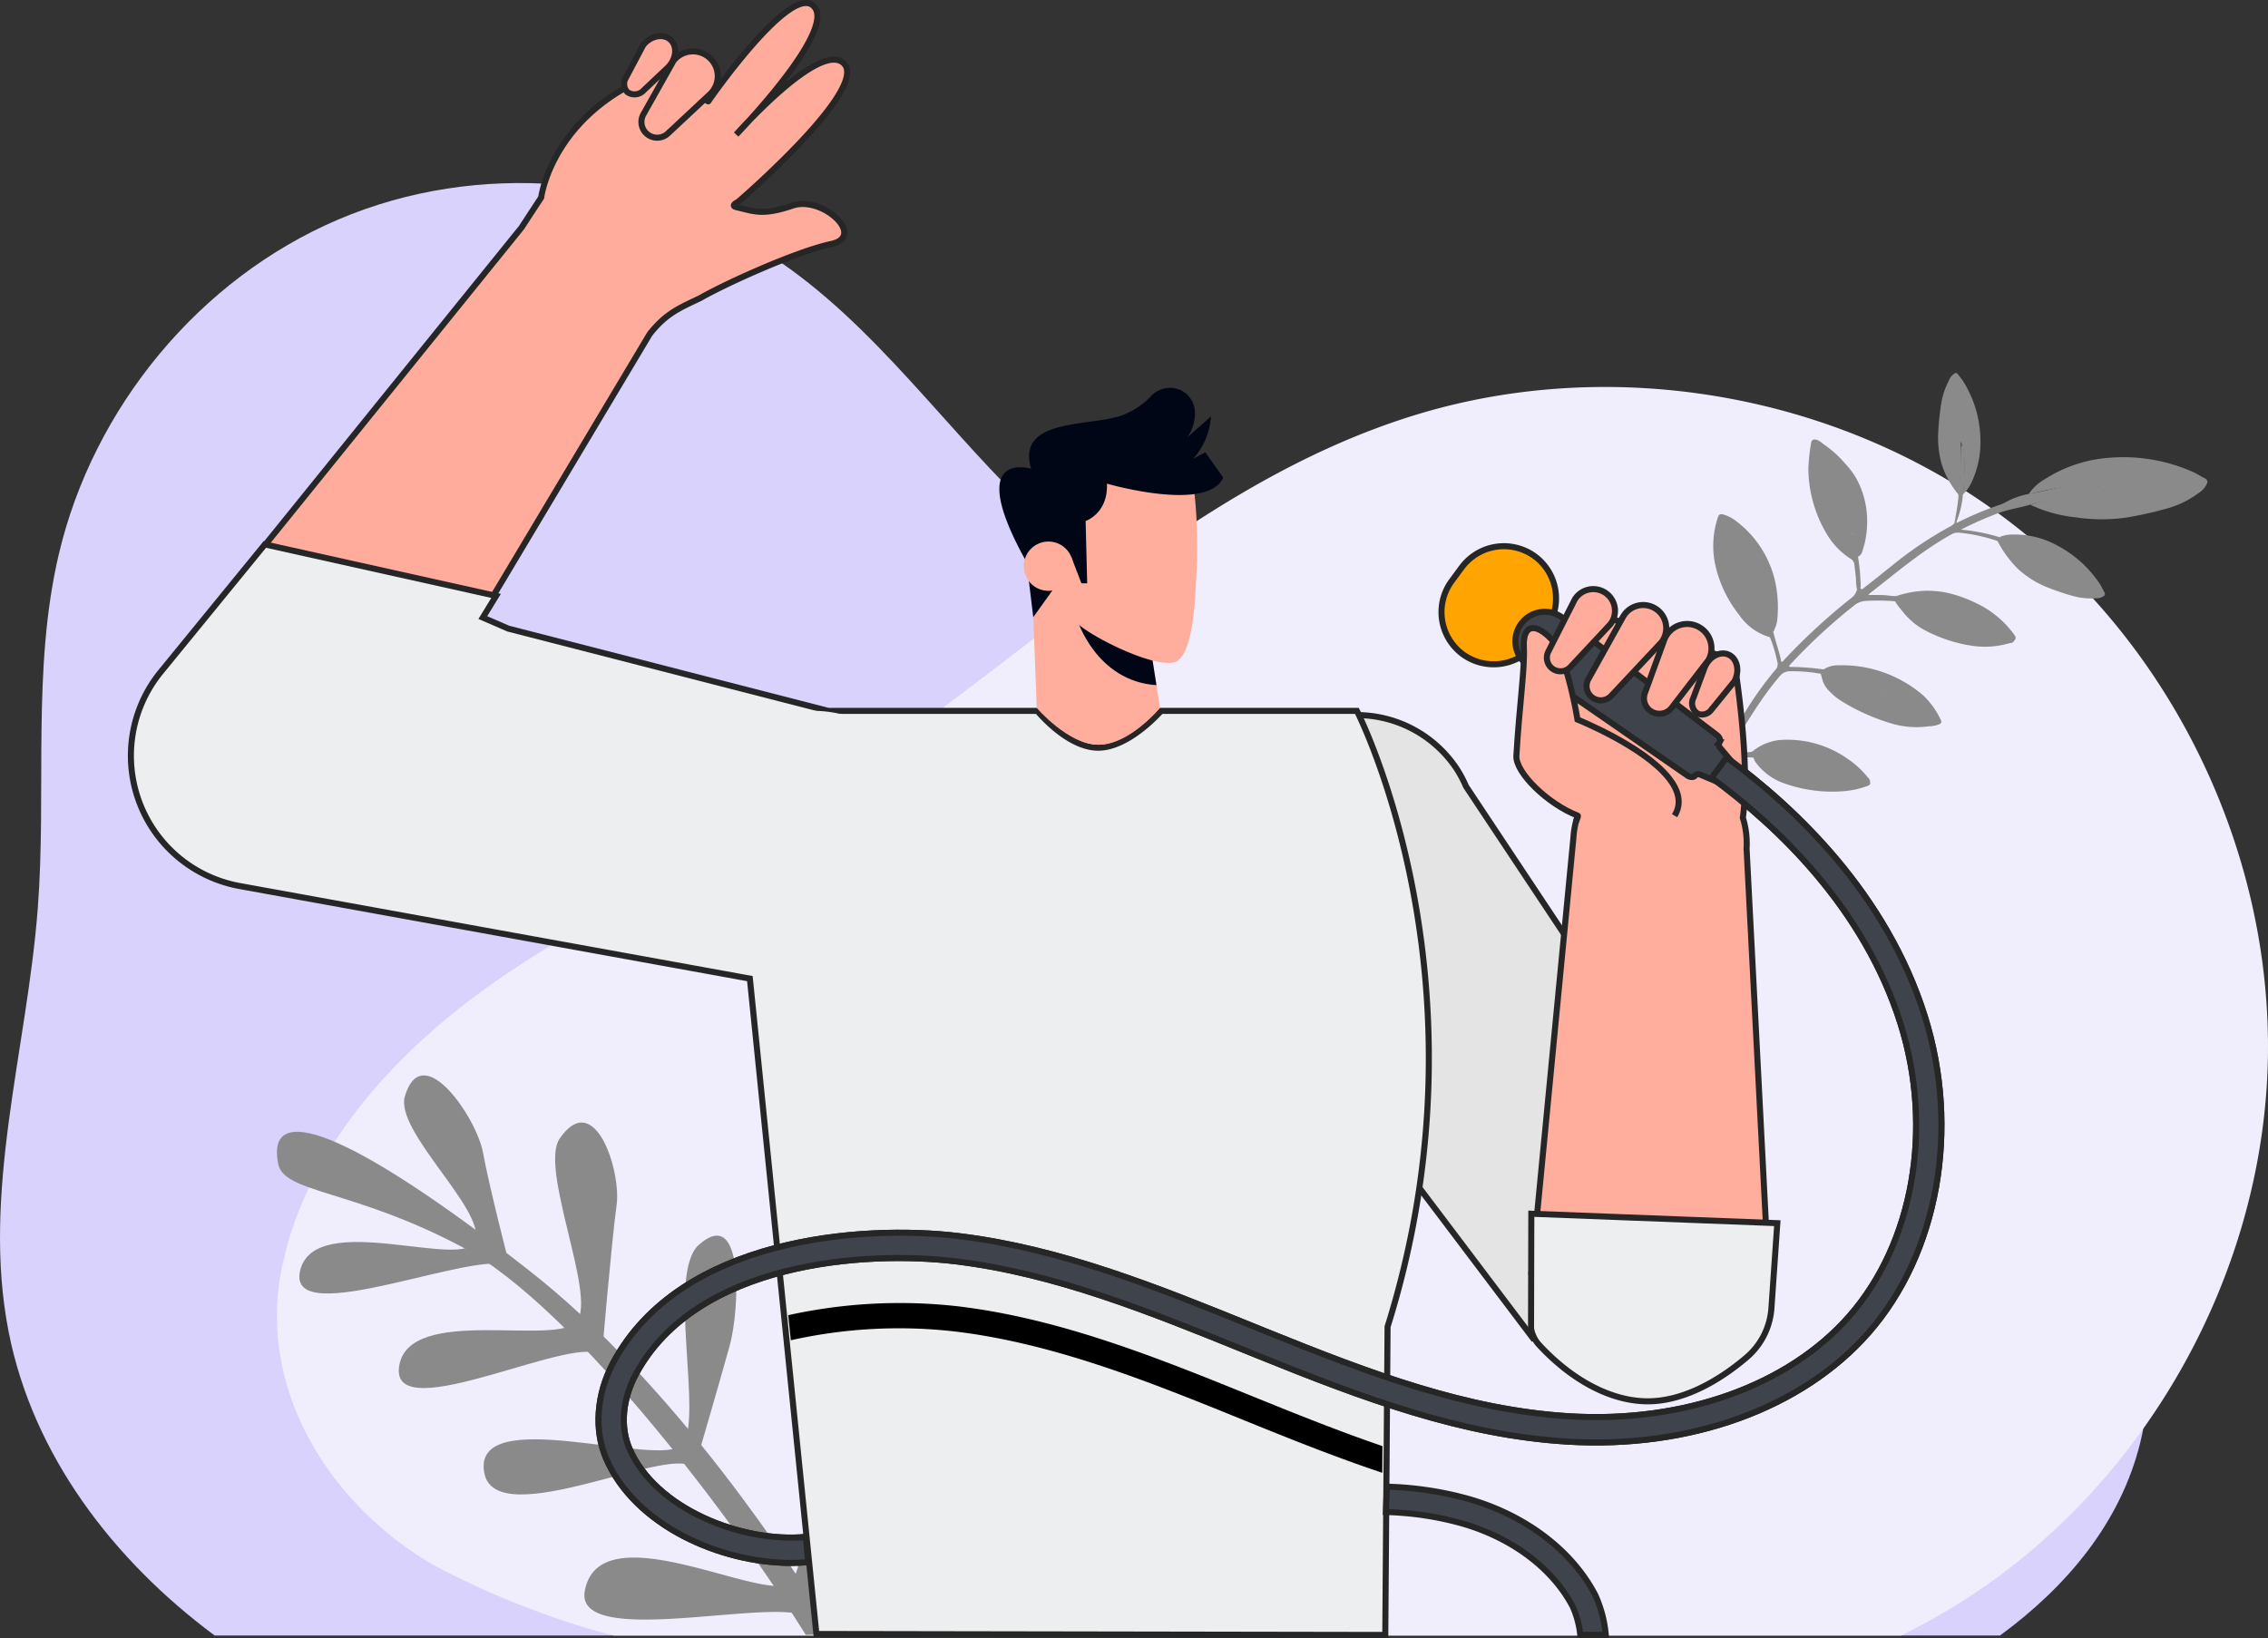<svg xmlns="http://www.w3.org/2000/svg" width="375" height="270.896" viewBox="0 0 375 270.896">
  <rect x="0" y="0" width="375" height="270.896" fill="#333333" stroke="none"/>
  <g id="mic-graphic" transform="translate(-278.456 -787.051)">
    <path id="Path_33891" data-name="Path 33891" d="M649.656,1026.379c3.836-15.535-1.268-32.141-9.84-45.654-18.332-28.894-50.561-45.578-82.09-58.856s-64.795-25.046-89.919-48.273c-15.265-14.109-27.094-32.113-44.5-43.481-20.883-13.641-48.659-15.819-71.6-6.037S311.2,855.171,305.5,879.463c-4.477,19.086-1.976,39.055-3.476,58.6-1.8,23.441-9.356,46.971-4.8,70.035,4.016,20.333,17.27,37.692,34.051,50.16h295.2C637.58,1050.11,646.4,1039.563,649.656,1026.379Z" transform="translate(-17.328 -0.719)" fill="#d8d2fc"/>
    <path id="Path_33892" data-name="Path 33892" d="M594.858,1047.327c28.994-18.973,47.931-52.477,49.233-87.1s-15.063-69.458-42.549-90.556-65.365-27.9-98.478-17.7c-37.924,11.693-66.256,42.7-99.989,63.6-17.145,10.623-35.836,18.705-52.338,30.3s-31.151,27.709-35.043,47.5,7.974,38.926,25.473,48.955a143.642,143.642,0,0,0,25.335,10.344c1.39.4,2.77.768,4.148,1.121H583.536A112.4,112.4,0,0,0,594.858,1047.327Z" transform="translate(9.293 3.747)" fill="#f0eefc"/>
    <path id="Path_33945" data-name="Path 33945" d="M448.438,958.3c.6.691,1.393,1.308,1.974,1.993a18.912,18.912,0,0,1,1.543,2.063,13.287,13.287,0,0,1,1.415,2.322c.3.808.72,1.3,1.017,2.1s.608,1.741.927,2.554c.129.331.3.752.378,1.041s.228.221.322.338-.169.276-.293.1-.26-.06-.364.076c-.326-.926-.848-1.856-1.108-2.784a2.986,2.986,0,0,0-.3-.795c-.548-.908-.958-1.829-1.57-2.656-.879-1.19-1.489-2.491-2.37-3.668-.56-.748-1.083-1.529-1.667-2.258C448.207,958.555,448.274,958.422,448.438,958.3Z" transform="translate(115.814 -79.492)" fill="#8a8a8a" fill-rule="evenodd"/>
    <path id="Path_33946" data-name="Path 33946" d="M494.67,961.263a27.1,27.1,0,0,0-6.352-1.388,2.183,2.183,0,0,0-1.307.29c-4.885,2.724-9.069,6.321-13.48,9.751a2.026,2.026,0,0,0-.236.276c.764-.022,1.579-.009,2.336,0s1.472.183,2.213.166a14.128,14.128,0,0,1,4.089.681,23.262,23.262,0,0,1,5.156,1.885,2.444,2.444,0,0,1,.238.147c.133.091.5.309.317.55s-.419.083-.631,0a40.332,40.332,0,0,0-6.138-1.736,18.543,18.543,0,0,1-3.173-.667,34.409,34.409,0,0,0-4.9-.053,3.221,3.221,0,0,0-1.819.724,93.049,93.049,0,0,0-10.582,9.779.461.461,0,0,0-.177.412,40.021,40.021,0,0,1,5.616.4,10.291,10.291,0,0,1,1.9.14,33.193,33.193,0,0,1,7.583,2.815c.338.186.848.371.777.764-.057.329-.469.1-.708.01a51.1,51.1,0,0,0-9.129-2.663c-.315-.059-.547-.29-.85-.338a26.71,26.71,0,0,0-5.056-.421,2.13,2.13,0,0,0-1.695.812c-3.263,3.778-5.763,8.272-8.483,12.487a.846.846,0,0,0-.176.465c.662-.143,1.351-.226,2.02-.329s1.372.031,2.024-.124a8.375,8.375,0,0,1,2.918,0,30.1,30.1,0,0,1,7.328,1.591c.25.09.543.086.672.405s-.271.365-.526.338c-.672-.076-1.274-.278-1.9-.388a52.547,52.547,0,0,0-7.105-.765c-.407-.018-.738-.162-1.141-.2a15.73,15.73,0,0,0-4.371.252,1.283,1.283,0,0,0-.922.695q-1.086,1.947-2.153,3.926l-.979-.2c.736-1.429,1.479-2.851,2.241-4.263a1.666,1.666,0,0,0,.262-1.126c-.083-.36.09-.388.281-.317s.234.181.347-.021c1.082-1.955,2.284-3.825,3.48-5.731a55.777,55.777,0,0,1,5.44-7.721,1.314,1.314,0,0,0,.343-1.284,23.243,23.243,0,0,0-1.231-4.106c-.283-.643-.712-1.186-.958-1.844a51.4,51.4,0,0,0-2.693-5.928c-.171-.321-.552-.8-.119-1.012s.679.288.877.636l2.256,3.957a11.457,11.457,0,0,1,1.188,3.255c.365,1.653,1.014,3.3,1.317,4.977.253.041.35-.176.477-.316a101.926,101.926,0,0,1,11.311-10.391,2.521,2.521,0,0,0,.752-1.3c.105-.276.319-.317.569-.086s.514-.095.712-.247c1.479-1.124,2.892-2.292,4.342-3.437a62.027,62.027,0,0,1,9.765-6.6,1.876,1.876,0,0,0,.712-.567c.143-.229.264.041.377-.016a55.427,55.427,0,0,1,6.955-2.949,6.93,6.93,0,0,0,1.041-.433,12.568,12.568,0,0,1,3.692-1.367c2.641-.477,5.22-1.132,7.845-1.681a5.977,5.977,0,0,1,1.238-.188,14.842,14.842,0,0,0,2.737-.414,7.293,7.293,0,0,1,1.6-.159c.172.007.391-.017.417.194s.01.257-.233.445a3.117,3.117,0,0,1-1.1.426c-4.02.9-8.074,1.924-12.028,3.1-1.772.524-3.515.758-5.252,1.391a59.971,59.971,0,0,0-6.216,2.741,32.176,32.176,0,0,1,6.352,1.238,3.5,3.5,0,0,1,1.467.365,23.99,23.99,0,0,1,4.918,2.293,9.846,9.846,0,0,1,1.12.812c.286.248.548.4.372.695s-.469.024-.684-.1a42.065,42.065,0,0,0-5.713-2.591A4.8,4.8,0,0,1,494.67,961.263Z" transform="translate(114.074 -84.726)" fill="#8a8a8a" fill-rule="evenodd"/>
    <path id="Path_33947" data-name="Path 33947" d="M463.591,967.523c-.133.016-.177-.3-.369-.422a12.353,12.353,0,0,1-4.235-4.37,21.5,21.5,0,0,1-2.958-10.542,31.283,31.283,0,0,1,.438-4.287c.079-.669.529-.8,1.117-.545a2.969,2.969,0,0,1,.841.581,8.515,8.515,0,0,1,1.7,2.758,46.837,46.837,0,0,1,3.384,11.151c.06.359.164.865-.181.993-.314.115-.524-.386-.634-.665-.407-1.048-.943-2.11-1.286-3.193a62.239,62.239,0,0,1,2.3,7.891C463.751,967.1,463.829,967.5,463.591,967.523Z" transform="translate(121.427 -87.504)" fill="#8a8a8a" fill-rule="evenodd"/>
    <path id="Path_33948" data-name="Path 33948" d="M455.468,970.453c-.9-1.515-1.712-3.111-2.72-4.559-.043-.062-.178-.172-.219-.052s.124.335.212.5a55.921,55.921,0,0,1,2.655,5.7,11.759,11.759,0,0,0,.831,1.925.554.554,0,0,1,.093.488,9.118,9.118,0,0,1-5.109-3.677A20.292,20.292,0,0,1,447.144,962a15.046,15.046,0,0,1,.458-7.15c.546-.138.8.262,1.053.624a14.691,14.691,0,0,1,1.291,2.236c1.406,2.963,2.96,5.8,4.187,8.848a21.176,21.176,0,0,0,1.334,3.065C455.616,969.868,455.77,970.2,455.468,970.453Z" transform="translate(114.822 -82.015)" fill="#8a8a8a" fill-rule="evenodd"/>
    <path id="Path_33949" data-name="Path 33949" d="M457.209,969.7a44.123,44.123,0,0,1,7.062,1.776c1.2.432,2.443.783,3.613,1.3a32.859,32.859,0,0,1,5.683,3.12,10.359,10.359,0,0,1,1.972,1.755c.312.374.26.666-.283.741a14.648,14.648,0,0,1-5.914-.324,33.858,33.858,0,0,1-8.8-3.889,10.5,10.5,0,0,1-1.9-1.575,4.38,4.38,0,0,1-1.241-2.253C457.356,970.141,457.274,969.915,457.209,969.7Z" transform="translate(122.282 -71.244)" fill="#8a8a8a" fill-rule="evenodd"/>
    <path id="Path_33950" data-name="Path 33950" d="M464.335,962.761a41.443,41.443,0,0,1,9.932,2.417c-.007-.245-.689-.4-.6-.591.15-.314.605-.121.9,0,3.1,1.224,6.106,2.579,9.081,4.1.222.114.507.319.443.515-.045.141-.009.029-.01.031a1.438,1.438,0,0,1-.794.452,14.373,14.373,0,0,1-6.021.46,24.26,24.26,0,0,1-8.364-2.8,11.563,11.563,0,0,1-3.379-3.011A12.376,12.376,0,0,1,464.335,962.761Z" transform="translate(127.44 -76.267)" fill="#8a8a8a" fill-rule="evenodd"/>
    <path id="Path_33951" data-name="Path 33951" d="M450.759,977.749c.593.005,1.15-.052,1.748.008,2.12.209,4.227.369,6.34.748.714.129,1.4.3,2.162.443.147.026.264.131.419-.13s.574-.1.857-.022c2.2.626,4.485,1.25,6.64,1.967a1.7,1.7,0,0,1,1.115,1.065c.143.472-.25.586-.581.7a14.75,14.75,0,0,1-3.8.81,23.718,23.718,0,0,1-9.594-1.222,9.927,9.927,0,0,1-4.808-3.382A2.625,2.625,0,0,1,450.759,977.749Z" transform="translate(117.615 -65.434)" fill="#8a8a8a" fill-rule="evenodd"/>
    <path id="Path_33952" data-name="Path 33952" d="M452.915,982.454c-.164-.184-.2-.234-.384-.467a.7.7,0,0,0-.743-.347,1.828,1.828,0,0,1-1.148-.272c-.49-.238-1.246-.429-1.872-.66a15.216,15.216,0,0,1-5.444-3.227,19.881,19.881,0,0,1-5.457-9.089c-.15-.507-.531-1.074-.307-1.527.162-.328.564-.007.8.155a39.837,39.837,0,0,1,6.374,5.482,6.482,6.482,0,0,1,1.214,1.391,11.4,11.4,0,0,0,2.089,2.25,66.209,66.209,0,0,1,4.649,5.349C452.894,981.763,453.158,982.075,452.915,982.454Z" transform="translate(108.012 -73.4)" fill="#8a8a8a" fill-rule="evenodd"/>
    <path id="Path_33953" data-name="Path 33953" d="M455.172,970.757c.088-.345-.141-.6-.3-.857a24.546,24.546,0,0,1-1.57-3.692c-.248-.6-.495-1.246-.789-1.8-.748-1.4-1.415-2.951-2.143-4.29s-1.222-2.551-1.975-3.829a2.874,2.874,0,0,0-1.088-1.15c.207-.626.355-.895,1.052-.657a6.2,6.2,0,0,1,1.974,1.017,17.283,17.283,0,0,1,6.805,11.7,20.715,20.715,0,0,1,.081,4.482,4.565,4.565,0,0,1-.712,2.153C456.058,972.815,455.622,971.788,455.172,970.757Z" transform="translate(115.118 -82.317)" fill="#8a8a8a" fill-rule="evenodd"/>
    <path id="Path_33954" data-name="Path 33954" d="M445.778,974.211c-.695-.774-1.463-1.548-2.212-2.3s-1.517-1.5-2.337-2.2a23.231,23.231,0,0,0-3.728-2.668c.16-.422.3-.474.8-.559a4.69,4.69,0,0,1,1.707.045,19.431,19.431,0,0,1,9.131,4.763,8.91,8.91,0,0,1,1.974,2.75,19.636,19.636,0,0,1,1.9,6,2.34,2.34,0,0,1-.085,1.269c-.586-.171-.846-.679-1.155-1.138a19.309,19.309,0,0,0-4.842-4.911A7.093,7.093,0,0,1,445.778,974.211Z" transform="translate(108.019 -73.615)" fill="#8a8a8a" fill-rule="evenodd"/>
    <path id="Path_33955" data-name="Path 33955" d="M474.177,956.987a44.689,44.689,0,0,1,8.107,3.482,8.82,8.82,0,0,0-1.491-1.355c.245-.25.521-.1.765.026a66.412,66.412,0,0,1,7.064,4.028c.777.514,1.507,1.01,2.3,1.539a1.682,1.682,0,0,1,.941,1.271,2.137,2.137,0,0,1-1.469.467,11.547,11.547,0,0,1-4.063-.465,41.79,41.79,0,0,1-4.185-1.451,15.82,15.82,0,0,1-4.7-3.042A18.6,18.6,0,0,1,474.177,956.987Z" transform="translate(134.563 -80.446)" fill="#8a8a8a" fill-rule="evenodd"/>
    <path id="Path_33956" data-name="Path 33956" d="M475.1,978.981c.215-.207.46-.239.159-.576a12.1,12.1,0,0,0-1.837-1.639,24.616,24.616,0,0,0-4.849-2.737c-.348-.152-.771-.233-.848-.7a10.7,10.7,0,0,0-2.748-1.563,31.137,31.137,0,0,0-7.517-2.151,4.356,4.356,0,0,1,2.481-.712,20.6,20.6,0,0,1,14.033,4.971,13.307,13.307,0,0,1,2.861,3.937c.3.544.1.771-.391.917A4.786,4.786,0,0,1,475.1,978.981Z" transform="translate(122.461 -71.823)" fill="#8a8a8a" fill-rule="evenodd"/>
    <path id="Path_33957" data-name="Path 33957" d="M484.022,969.967c-.195-.321-.565-.353-.862-.517-2.21-1.222-4.452-2.167-6.766-3.185a21.867,21.867,0,0,0-2.83-1.008c-1.255-.362-2.439-1.036-3.718-1.374-1.8-.474-3.592-.932-5.426-1.237,5.226-1.71,9.5-.859,14.286,1.66a16.616,16.616,0,0,1,5.289,4.706C484.246,969.326,484.341,969.653,484.022,969.967Z" transform="translate(127.501 -76.998)" fill="#8a8a8a" fill-rule="evenodd"/>
    <path id="Path_33958" data-name="Path 33958" d="M470.177,983.069a2.5,2.5,0,0,0-1.372-.934c-2.332-.76-4.7-1.374-7.054-2.094-.079-.024-.176.026-.257,0a38.61,38.61,0,0,0-10.879-1.99,8.527,8.527,0,0,1,4.633-1.956,17.255,17.255,0,0,1,11.285,3.178,15.052,15.052,0,0,1,3.287,3.058A1.013,1.013,0,0,1,470.177,983.069Z" transform="translate(117.511 -66.658)" fill="#8a8a8a" fill-rule="evenodd"/>
    <path id="Path_33959" data-name="Path 33959" d="M462.284,962.563a1.662,1.662,0,0,0,0-.81,49.345,49.345,0,0,0-1.832-7.424c-.291-.855-.693-1.689-1.024-2.525-.569-1.443-1.339-2.77-2.008-4.161a17.2,17.2,0,0,1,3.475,3.054,15.067,15.067,0,0,1,1.958,2.508,14.722,14.722,0,0,1,1.862,8.233,14.437,14.437,0,0,1-.734,3.887,1.415,1.415,0,0,1-.722,1c-.126.05-.262-.107-.3-.243a21.191,21.191,0,0,1-.771-3.189C462.167,962.785,462.2,962.749,462.284,962.563Z" transform="translate(122.434 -87.209)" fill="#8a8a8a" fill-rule="evenodd"/>
    <path id="Path_33960" data-name="Path 33960" d="M491.736,966.433a1.864,1.864,0,0,0-.872-.983c-.429-.272-.864-.6-1.3-.9-1.8-1.24-3.653-2.325-5.568-3.413-.951-.541-2-1.041-3-1.544-.095-.047-.235.019-.333-.036a45.378,45.378,0,0,0-6.314-2.777,5.815,5.815,0,0,1,2.427-.426,14.578,14.578,0,0,1,6.961,1.72,19.217,19.217,0,0,1,7.188,6.393c.307.448.5.931.771,1.41A.526.526,0,0,1,491.736,966.433Z" transform="translate(134.69 -80.903)" fill="#8a8a8a" fill-rule="evenodd"/>
    <path id="Path_33961" data-name="Path 33961" d="M471.863,960.982a50.1,50.1,0,0,0,.352-8.833,8.224,8.224,0,0,1,.536,1.879c.324-.126.321-.431.321-.71a54.458,54.458,0,0,0-.579-8.248c-.138-.941-.279-1.852-.429-2.806a1.71,1.71,0,0,0-.753-1.408,2.359,2.359,0,0,0-1.031,1.21,12.708,12.708,0,0,0-1.322,4.046,45.167,45.167,0,0,0-.464,4.573,16.019,16.019,0,0,0,.679,5.6A15.321,15.321,0,0,0,471.863,960.982Z" transform="translate(130.434 -92.121)" fill="#8a8a8a" fill-rule="evenodd"/>
    <path id="Path_33962" data-name="Path 33962" d="M470.119,940.855a1.927,1.927,0,0,1,.526,1.226c.071.514.172,1.062.26,1.6.365,2.213.578,4.449.741,6.691.083,1.114.033,2.227.04,3.351,0,.107-.122.2-.117.317a52.285,52.285,0,0,1-.157,6.893,6.555,6.555,0,0,0,1.45-2.091,15.567,15.567,0,0,0,1.417-7.069,18.609,18.609,0,0,0-2.732-9.353c-.279-.472-.629-.852-.948-1.3A.5.5,0,0,0,470.119,940.855Z" transform="translate(131.626 -92.124)" fill="#8a8a8a" fill-rule="evenodd"/>
    <path id="Path_33963" data-name="Path 33963" d="M477.316,955.419c3.849-1.208,7.445-2.615,11.489-2.982a5.836,5.836,0,0,0-1.586-.453c.112-.5.579-.534.984-.584a78,78,0,0,1,12.094-.526c1.389.041,2.737.052,4.149.058a2.384,2.384,0,0,1,2.172.769,3.565,3.565,0,0,1-1.5,1.81,15.852,15.852,0,0,1-5.521,2.625,60.809,60.809,0,0,1-6.488,1.422,28.932,28.932,0,0,1-8.3-.05A22.952,22.952,0,0,1,477.316,955.419Z" transform="translate(136.835 -84.899)" fill="#8a8a8a" fill-rule="evenodd"/>
    <path id="Path_33964" data-name="Path 33964" d="M506.742,953.068a2.673,2.673,0,0,0-1.862-.476c-.753.017-1.567.007-2.358-.023-3.275-.126-6.537-.09-9.825.041-1.636.065-3.279.319-4.92.507-.157.017-.279.21-.448.222a64.143,64.143,0,0,0-10.179,1.731,7.95,7.95,0,0,1,2.682-2.494,22.712,22.712,0,0,1,10.155-3.5,28.358,28.358,0,0,1,14.2,2.236c.741.309,1.358.743,2.079,1.108A.727.727,0,0,1,506.742,953.068Z" transform="translate(136.715 -86.272)" fill="#8a8a8a" fill-rule="evenodd"/>
    <path id="Path_33965" data-name="Path 33965" d="M442.382,970.928c.7.562,1.577,1.024,2.255,1.577a17.453,17.453,0,0,1,1.825,1.7,11.437,11.437,0,0,1,1.734,1.982c.4.736.886,1.167,1.274,1.9s.808,1.61,1.234,2.356c.172.3.4.7.517.97s.253.184.362.283-.122.3-.272.143-.262-.017-.341.131c-.447-.857-1.089-1.693-1.465-2.561a2.9,2.9,0,0,0-.385-.724,24.006,24.006,0,0,0-1.9-2.349c-1.041-.995-1.832-2.113-2.879-3.089-.664-.621-1.307-1.286-1.991-1.891C442.192,971.212,442.237,971.064,442.382,970.928Z" transform="translate(111.457 -70.356)" fill="#8a8a8a" fill-rule="evenodd"/>
    <path id="Path_33966" data-name="Path 33966" d="M461.258,958.431c.328,1.269.729,2.454.974,3.775a31.3,31.3,0,0,1,.412,4.161,4.459,4.459,0,0,1-.021,1.093.565.565,0,0,0-.576.079,10.168,10.168,0,0,1-.154-1.811c-.09-.764-.181-1.746-.333-2.619a40.149,40.149,0,0,0-.948-4.058c-.4-1.422-1-3.129-1.434-4.587-.1-.326-.46-.719-.353-.991.081-.207.288.06.355.2a39.812,39.812,0,0,1,1.644,3.832A10.063,10.063,0,0,1,461.258,958.431Z" transform="translate(123.439 -83.043)" fill="#8a8a8a" fill-rule="evenodd"/>
    <path id="Path_33967" data-name="Path 33967" d="M471.626,948.951a35.91,35.91,0,0,1-.05,5.936c-.019.178.1.288.078.491s-.2.51-.229.795a14.95,14.95,0,0,1-1.013,4.256c-.045.107.012.248-.01.31s-.286-.033-.352,0c.209-1.384.51-2.728.626-4.123.021-.25.009-.5.034-.75.25-2.424.324-4.818.433-7.269a1.524,1.524,0,0,1,.234-.95C471.378,948.093,471.6,948.519,471.626,948.951Z" transform="translate(131.575 -87.204)" fill="#8a8a8a" fill-rule="evenodd"/>
    <path id="Path_33968" data-name="Path 33968" d="M475.331,966.957c.264-.145.527-.291.793-.436A.82.82,0,0,1,475.331,966.957Z" transform="translate(135.398 -73.546)" fill="#8a8a8a" fill-rule="evenodd"/>
    <path id="Path_33886" data-name="Path 33886" d="M447.292,1454.021c-6.778-11.115-26.512-41.459-50.693-60.328-30.047-23.45-43.327-27.856-41.273-17.472.964,4.879,12.266,4.161,30.314,13.711,19.2,10.157,46.857,47.961,56.921,64.192Z" transform="translate(-30.873 -396.693)" fill="#8a8a8a"/>
    <path id="Path_33887" data-name="Path 33887" d="M392.055,1397.379s-3.433-13.218-4.478-19c-1.022-5.644-10.039-19.03-12.911-9.276-1.7,5.765,13.207,18.639,11.674,23.82s-26.607-5.282-29,5.028S387.949,1393.677,392.055,1397.379Z" transform="translate(-29.265 -400.735)" fill="#8a8a8a"/>
    <path id="Path_33888" data-name="Path 33888" d="M400.087,1408.849s1.646-19.311,2.454-25.127c.788-5.681-3.636-19.394-9.405-11.021-3.41,4.948,5.979,25.693,2.907,30.139s-28.071-2.833-29.472,7.632C365.167,1420.962,397.339,1404.049,400.087,1408.849Z" transform="translate(-22.136 -397.356)" fill="#8a8a8a"/>
    <path id="Path_33889" data-name="Path 33889" d="M409.254,1419.365s4.4-15.016,5.944-20.679c1.513-5.535,2.515-23.247-5.125-16.536-5.432,4.772.834,29.062-2.785,33.076s-34.8-7-32.716,4.625C376.438,1430.269,407.146,1414.253,409.254,1419.365Z" transform="translate(-16.049 -389.242)" fill="#8a8a8a"/>
    <path id="Path_33890" data-name="Path 33890" d="M421.288,1434.45a214.8,214.8,0,0,1,8.236-27.2c1.962-5.391,1.358-18.937-5.439-11.375-4.018,4.471-2.416,28.082-6.034,32.1s-31.462-11.94-34.067,1.415C381.959,1439.771,419.18,1429.338,421.288,1434.45Z" transform="translate(-8.825 -379.302)" fill="#8a8a8a"/>
    <circle id="Ellipse_3768" data-name="Ellipse 3768" cx="19.679" cy="19.679" r="19.679" transform="translate(527.902 1013.601) rotate(-77.661)" fill="#ffae9d"/>
    <path id="Path_33901" data-name="Path 33901" d="M479.328,973.234l-48.223-74.661,32.258-20.648,48.566,74.29Z" transform="translate(55.473 36.024)" fill="#ffae9d"/>
    <path id="Path_33902" data-name="Path 33902" d="M467.969,883.537a19.335,19.335,0,0,0-1.557-2.927,19.869,19.869,0,0,0-27.208-5.762,19.192,19.192,0,0,0-7.213,24.291l-7.4,3.578,54.391,72.023,35.546-21.109Z" transform="translate(52.884 33.568)" fill="#e4e4e4" stroke="#262626" stroke-miterlimit="10" stroke-width="1"/>
    <path id="Path_33903" data-name="Path 33903" d="M374.26,929.12a1.17,1.17,0,0,0-.1.121l.171.334Z" transform="translate(32.832 56.354)" fill="none"/>
    <path id="Path_33904" data-name="Path 33904" d="M311.807,891.39a19.679,19.679,0,1,0-4.843-27.405A19.677,19.677,0,0,0,311.807,891.39Z" transform="translate(4.703 27.09)" fill="#ffac9c"/>
    <path id="Path_33905" data-name="Path 33905" d="M394.742,821.317c3.084.732,4.345,1.389,9.286-.268s12.155,5.1,6.393,6.344-17.368,6.481-21.689,8.96c-3.308,1.588-5.642,2.481-8.353,5.951l-.725,1.213-42,70.322L305.4,891.276l53.758-66.546,3.283-5.016,0,0s1.361-10.972,13.826-18.082a69.313,69.313,0,0,1,7.821-3.308,24.249,24.249,0,0,1,4.355,3.8c1.7,2.025,1.638,1.669,1.638,1.669s13.076-18.9,17.179-15.928c4.838,3.505-12.571,21.432-12.571,21.432s13.86-15.668,17.8-11.751c4.222,4.2-17.431,22.842-17.431,22.842C394.619,820.648,393.784,821.089,394.742,821.317Z" transform="translate(5.496)" fill="#ffac9c" stroke="#262626" stroke-miterlimit="10" stroke-width="1"/>
    <path id="Path_33906" data-name="Path 33906" d="M359.189,792.932l-2.862,5.407a1.934,1.934,0,0,0,.233,2.379h0a2.044,2.044,0,0,0,2.727-.313l4.01-3.789c1.392-1.416,1.564-3.507.375-4.566h0C362.486,791,360.438,791.4,359.189,792.932Z" transform="translate(25.625 1.558)" fill="#ffac9c" stroke="#262626" stroke-miterlimit="10" stroke-width="1"/>
    <path id="Path_33907" data-name="Path 33907" d="M363.386,794.818l-4.977,8.851a2.6,2.6,0,0,0,.537,3.217h0a2.6,2.6,0,0,0,3.507-.041l7.031-6.564a4.1,4.1,0,0,0-.161-5.972h0A4.1,4.1,0,0,0,363.386,794.818Z" transform="translate(26.437 2.277)" fill="#ffac9c" stroke="#262626" stroke-miterlimit="10" stroke-width="1"/>
    <rect id="Rectangle_8641" data-name="Rectangle 8641" width="88.88" height="39.358" transform="translate(408.003 943.302) rotate(-165.582)" fill="#ffac9c"/>
    <path id="Path_33909" data-name="Path 33909" d="M500.392,879.079h-32.38s-5.283,6.091-10.395,6.091-10.053-6.091-10.053-6.091H412.993l-52.924-13.607-4.2-1.824,2.194-3.585-38.23-8.513-17.215,21.091a21.908,21.908,0,0,0,13.06,35.408l84.346,15.308,11,108.391,94.063.159.377-50.97C523.36,923.824,500.392,879.079,500.392,879.079Z" transform="translate(2.418 25.539)" fill="#eceeef" stroke="#262626" stroke-miterlimit="10" stroke-width="1"/>
    <path id="Path_33910" data-name="Path 33910" d="M384.809,1009.973c-11.606,0-25.753-6.156-30.54-17.25-2.045-4.738-1.606-10.668,1.168-15.865,11.026-20.644,41.086-22.874,57.105-20.937,17,2.053,33.11,8.589,48.69,14.912l2.193.889c17.407,7.049,33.188,12.968,50.056,14,18.923,1.148,36.238-5.041,46.348-16.575,10.576-12.069,13.893-31.054,8.45-48.366-6-19.078-20.3-32.631-31.24-40.64l2.476-3.382c11.445,8.379,26.42,22.6,32.762,42.765,5.874,18.677,2.225,39.241-9.3,52.386-10.958,12.505-29.563,19.231-49.758,18-17.5-1.066-33.619-7.107-51.374-14.294l-2.194-.89c-15.326-6.219-31.173-12.65-47.616-14.635-14.971-1.81-42.952.108-52.905,18.75-2.179,4.082-2.56,8.654-1.018,12.229,4.3,9.973,18.559,15.6,29.161,14.608l.393,4.173C386.739,1009.928,385.782,1009.973,384.809,1009.973Z" transform="translate(24.418 35.559)" fill="#3f434c" stroke="#262626" stroke-miterlimit="10" stroke-width="1"/>
    <path id="Path_33911" data-name="Path 33911" d="M454.5,957.678l-2.193-.889c-15.58-6.321-31.692-12.859-48.69-14.912a85.655,85.655,0,0,0-28.177,1.454l.432,4.15a81.512,81.512,0,0,1,27.243-1.44c16.443,1.986,32.29,8.415,47.616,14.636l2.194.889c7.111,2.879,13.958,5.567,20.736,7.831l.029-4.416C467.425,962.839,461.087,960.344,454.5,957.678Z" transform="translate(33.342 61.23)"/>
    <path id="Path_33912" data-name="Path 33912" d="M364.93,886.024a19.679,19.679,0,1,0,23.959-14.159A19.679,19.679,0,0,0,364.93,886.024Z" transform="translate(28.914 33.367)" fill="#eceeef"/>
    <path id="Path_33914" data-name="Path 33914" d="M481.827,963.721a19.679,19.679,0,1,1,20.851-18.433A19.678,19.678,0,0,1,481.827,963.721Z" transform="translate(68.296 54.502)" fill="#ffae9d"/>
    <path id="Path_33915" data-name="Path 33915" d="M498.317,893.328c1.331-9.42-1.437-25.911-1.437-25.911-4.321-1.56-17.461-6.752-22.036-7.192-9.982-1.42-6.2,19.98-4.3,27.794a12.066,12.066,0,0,0,1.262,3.083,14.29,14.29,0,0,0-1.505,5.571l-6.919,71.739,39.283,2.418-3.729-72.395A14.282,14.282,0,0,0,498.317,893.328Z" transform="translate(68.306 28.961)" fill="#ffae9d" stroke="#262626" stroke-miterlimit="10" stroke-width="1"/>
    <path id="Path_32025" data-name="Path 32025" d="M454.406,857.533l1.676-2.268a8.667,8.667,0,0,1,12.083-1.827h0a8.666,8.666,0,0,1,1.827,12.083l-1.676,2.268a8.666,8.666,0,0,1-12.084,1.827h0A8.666,8.666,0,0,1,454.406,857.533Z" transform="translate(64.07 25.623)" fill="#ffa400" stroke="#262626" stroke-miterlimit="10" stroke-width="1"/>
    <path id="Path_32026" data-name="Path 32026" d="M462.423,861.5a4.862,4.862,0,0,1,6.858-.984l25.526,19.407c.46.356.64.889.408,1.2h0a.8.8,0,0,0,.173.976l3,3.565a1.945,1.945,0,0,1,.412,2.341h0a1.943,1.943,0,0,1-2.358.3L492.15,886.5a.812.812,0,0,0-.984.125h0c-.232.314-.8.3-1.27-.036l-26.323-18.19a4.864,4.864,0,0,1-1.149-6.89Z" transform="translate(67.546 28.71)" fill="#3f434c" stroke="#262626" stroke-miterlimit="10" stroke-width="1"/>
    <path id="Path_32029" data-name="Path 32029" d="M487.747,892.477c1.266-2.084.635-4.218-.952-6.221-4.2-5.3-15.1-9.675-15.1-9.675s-1.685-10.457-4.288-13.249-4.762-2.539-4.584,1.2-.723,9.378-1.235,18.026c-.166,2.788,5.2,8,10.145,9.913.147.057-.291.967-.291.967" transform="translate(67.593 29.476)" fill="#ffae9d" stroke="#262626" stroke-miterlimit="10" stroke-width="1"/>
    <path id="Path_33916" data-name="Path 33916" d="M489.364,869.061l-3.79,4.665a1.908,1.908,0,0,1-2.243.7h0a2.012,2.012,0,0,1-.763-2.587l1.887-5.082c.746-1.8,2.572-2.76,3.987-2.091h0C489.85,865.335,490.272,867.342,489.364,869.061Z" transform="translate(75.866 30.67)" fill="#ffac9c" stroke="#262626" stroke-miterlimit="10" stroke-width="1"/>
    <path id="Path_33917" data-name="Path 33917" d="M487.357,866.918l-6.094,7.9a2.554,2.554,0,0,1-3.117.749h0a2.555,2.555,0,0,1-1.31-3.187l3.237-8.879a4.03,4.03,0,0,1,5.463-2.148h0A4.029,4.029,0,0,1,487.357,866.918Z" transform="translate(73.593 29.282)" fill="#ffac9c" stroke="#262626" stroke-miterlimit="10" stroke-width="1"/>
    <path id="Path_33918" data-name="Path 33918" d="M482.252,864.9l-8.292,8.84a2.354,2.354,0,0,1-3.062.32h0a2.352,2.352,0,0,1-.711-3.073l5.8-10.43a3.821,3.821,0,0,1,5.446-1.147h0A3.821,3.821,0,0,1,482.252,864.9Z" transform="translate(70.893 28.391)" fill="#ffac9c" stroke="#262626" stroke-miterlimit="10" stroke-width="1"/>
    <path id="Path_33919" data-name="Path 33919" d="M475.688,862.647l-6.6,7.07a2.249,2.249,0,0,1-2.936.307h0a2.248,2.248,0,0,1-.714-2.859l4.37-8.613a3.585,3.585,0,0,1,5.117-1.062h0A3.587,3.587,0,0,1,475.688,862.647Z" transform="translate(69.028 27.642)" fill="#ffac9c" stroke="#262626" stroke-miterlimit="10" stroke-width="1"/>
    <path id="Path_33920" data-name="Path 33920" d="M404.171,853.468l.943,24.421s5.167,6.091,10.262,6.091,10.118-6.091,10.118-6.091l-1.523-9.719Z" transform="translate(44.764 26.238)" fill="#ffae9d"/>
    <path id="Path_33921" data-name="Path 33921" d="M420.933,865.548c.573.053,1.087,1.195,1.184,1.859l.612,3.909c-9.92-.637-13.088-10.781-13.088-10.781h0C411.841,862.993,418.324,865.3,420.933,865.548Z" transform="translate(46.939 29.047)" fill="#000615"/>
    <path id="Path_33922" data-name="Path 33922" d="M407.461,861.047a30.977,30.977,0,0,0,2.808,6.768c1.473,2.205,14.183,8.651,17.06,6.741,2.468-1.638,2.91-9.161,3.1-13.52a83.75,83.75,0,0,0-.419-15.411l-16.96-3.361L406.793,856.1Z" transform="translate(45.807 21.784)" fill="#ffae9d"/>
    <path id="Path_33923" data-name="Path 33923" d="M405.671,846.446s-11.3-3.438-.745,15.456l1.1,9.094,3.733-5.209,2.57-4.711,1.659,4.321h.956l-.26-10.309s3.732-1.248,3.526-6.173c0,0,16.673,4.832,19.225-1.008l-2.963-4.179-2.028,1.092a11.584,11.584,0,0,0,2.964-7.019l-3.9,3.431a6.8,6.8,0,0,0,1.219-4.562,4.093,4.093,0,0,0-3.938-3.6h0a4.287,4.287,0,0,0-3.328,1.41,13.009,13.009,0,0,1-4.242,2.931C416.246,839.652,403.074,837.7,405.671,846.446Z" transform="translate(43.273 18.126)" fill="#000615"/>
    <path id="Path_33924" data-name="Path 33924" d="M411.46,855.33a4.073,4.073,0,1,1-4.073-4.073A4.073,4.073,0,0,1,411.46,855.33Z" transform="translate(44.423 25.359)" fill="#ffae9d"/>
    <path id="Path_33926" data-name="Path 33926" d="M464.658,952.444h0c4.767,5.178,11.158,9.217,17.7,9.333,5.841.1,11.821-3.187,16.6-7.26h0a11.792,11.792,0,0,0,4.11-8.154l.974-14.047-40.675-1.561-.045,18.964A5.331,5.331,0,0,0,464.658,952.444Z" transform="translate(68.283 57.029)" fill="#eceeef" stroke="#262626" stroke-miterlimit="10" stroke-width="1"/>
    <path id="Path_33944" data-name="Path 33944" d="M478.288,987.56a15.188,15.188,0,0,0-1.263-4.7c-3.268-6.229-9.81-11.2-17.948-13.632a51.166,51.166,0,0,0-12.928-1.98l.154-4.19a55.3,55.3,0,0,1,13.976,2.154c9.213,2.756,16.67,8.481,20.458,15.7a19.979,19.979,0,0,1,1.772,6.647Z" transform="translate(61.454 69.871)" fill="#3f434c" stroke="#262626" stroke-miterlimit="10" stroke-width="1"/>
    <path id="Path_33969" data-name="Path 33969" d="M384.809,1009.973c-11.606,0-25.753-6.156-30.54-17.25-2.045-4.738-1.606-10.668,1.168-15.865,11.026-20.644,41.086-22.874,57.105-20.937,17,2.053,33.11,8.589,48.69,14.912l2.193.889c17.407,7.049,33.188,12.968,50.056,14,18.923,1.148,36.238-5.041,46.348-16.575,10.576-12.069,13.893-31.054,8.45-48.366-6-19.078-20.3-32.631-31.24-40.64l2.476-3.382c11.445,8.379,26.42,22.6,32.762,42.765,5.874,18.677,2.225,39.241-9.3,52.386-10.958,12.505-29.563,19.231-49.758,18-17.5-1.066-33.619-7.107-51.374-14.294l-2.194-.89c-15.326-6.219-31.173-12.65-47.616-14.635-14.971-1.81-42.952.108-52.905,18.75-2.179,4.082-2.56,8.654-1.018,12.229,4.3,9.973,18.559,15.6,29.161,14.608l.393,4.173C386.739,1009.928,385.782,1009.973,384.809,1009.973Z" transform="translate(24.418 35.56)" fill="#3f434c" stroke="#262626" stroke-miterlimit="10" stroke-width="1"/>
  </g>
</svg>
